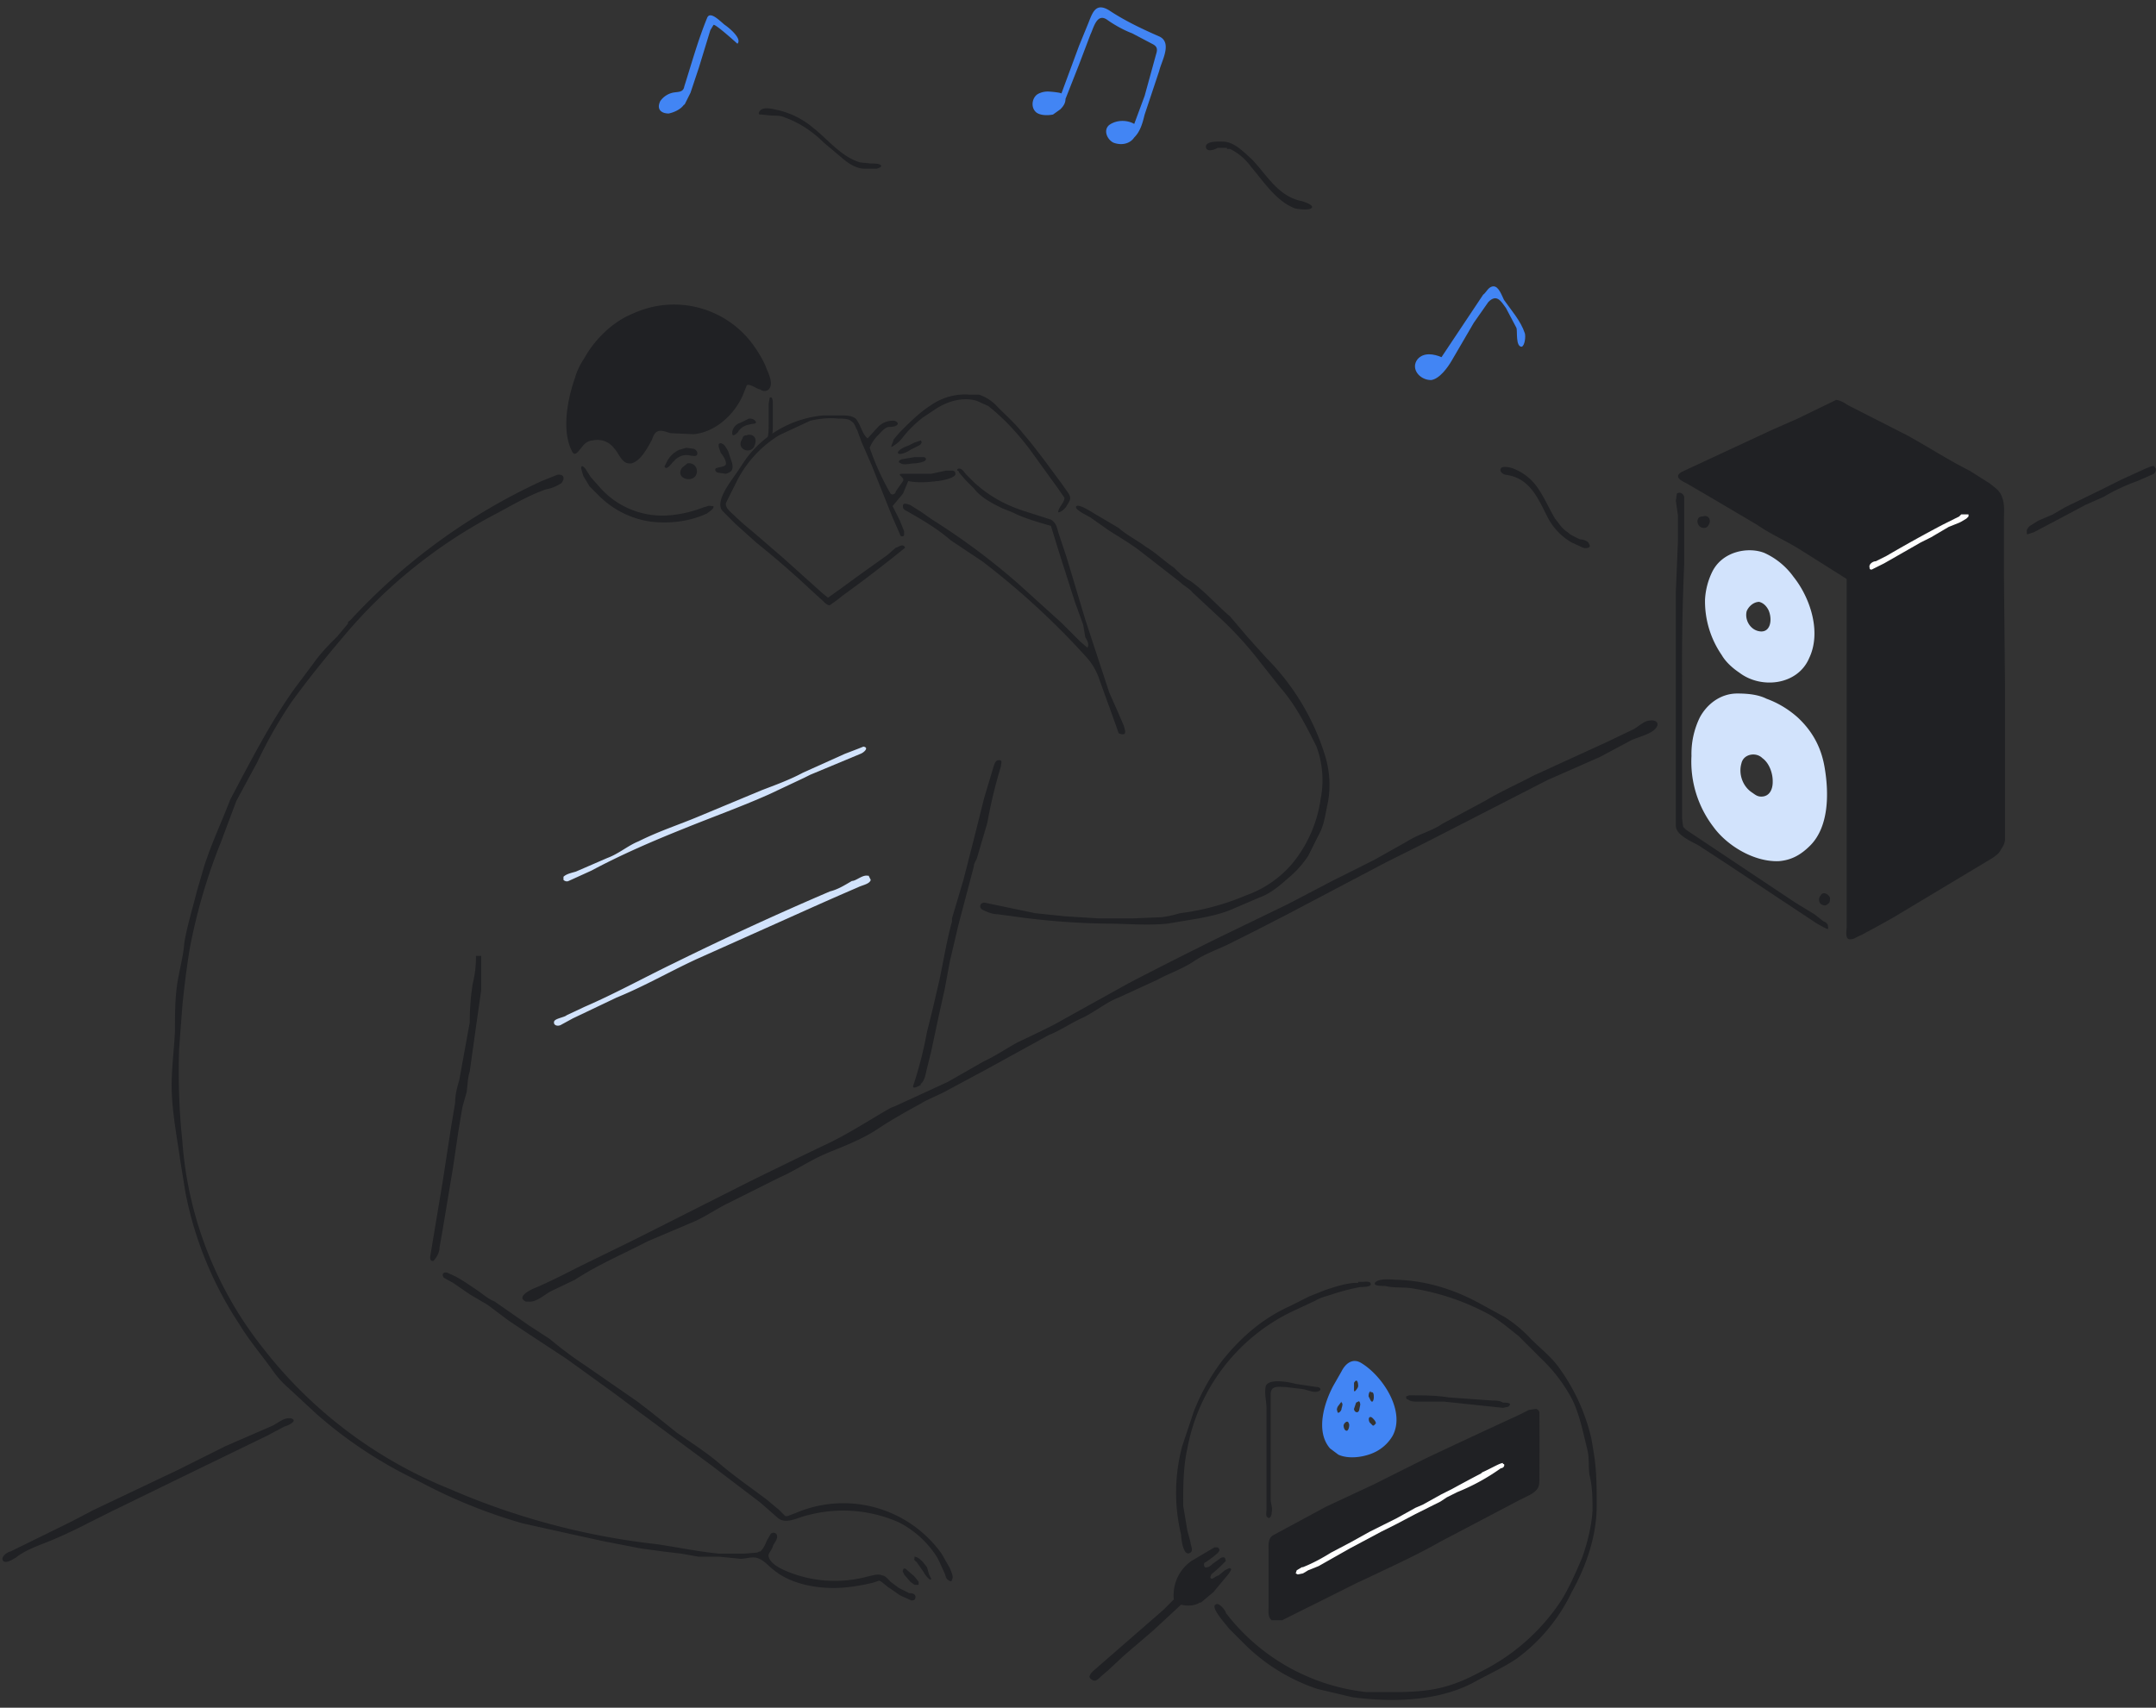 <svg xmlns="http://www.w3.org/2000/svg" xmlns:xlink="http://www.w3.org/1999/xlink" width="207" height="164">
  <rect width="100%" height="100%" fill="#333333" stroke="none"/>
  <defs>
    <path id="a" d="M0 194h268V0H0z"/>
  </defs>
  <g fill="none" fill-rule="evenodd" transform="translate(-34 -17)">
    <mask id="b" fill="#fff">
      <use xlink:href="#a"/>
    </mask>
    <g mask="url(#b)">
      <path fill="#202124" d="M181.8 152.7c0-.2-.1-.3-.3-.4l-.7.1-1 .5a900 900 0 0 0-8.8 4.1l-5.2 2.6-4.5 2.1-5 2.7c-.6.3-.5 1-.5 1.5v5.4c0 .4-.1 1 .3 1.3h1l1.2-.6 6-3 1.5-.7c2.1-1 4.3-2 6.4-3.2l7.6-4 1.2-.6c.8-.5.8-.8.8-1.7a470 470 0 0 0 0-6.1m44.6-80.8v-5c0-.7.1-1.5-.2-2.2-.2-.6-.7-.9-1.2-1.3l-1.9-1.2c-2-1-4-2.3-6-3.4l-5.5-2.8c-.4-.2-.7-.5-1.3-.6l-3.7 1.8-2.5 1.1-8.6 4c-.9.5 0 .9.4 1.1l2.4 1.4 4.4 2.6c1.3.9 2.7 1.5 4 2.3l4.6 2.9V106c0 .4-.2 1.3.4 1.2.3 0 .7-.3 1-.4l1.3-.7 1.8-1 7-4.2 2.5-1.5c.4-.3.6-.4.8-.8.2-.3.4-.6.4-1v-15l-.1-10.7M107.8 54.4c-.2.2-.6.2-.8 0-.3 0-1-.6-1.3-.4l-.4 1c-.8 1.8-2.6 3.5-4.7 3.7l-2.2-.1c-.4-.1-.8-.3-1.2-.2-.5.2-.5.7-.7 1a9 9 0 0 1-.6 1c-.3.5-1 1.2-1.5 1.1-.7 0-1-1-1.4-1.4a2 2 0 0 0-2.1-.8c-.4 0-.8.3-1 .6-.3.3-.7 1.1-1 .4-1-2-.4-5 .3-7 .2-.7.5-1.3.9-1.9 1-1.8 2.7-3.5 4.7-4.3a9.4 9.4 0 0 1 11.5 3c.5.7 1 1.5 1.3 2.3.2.5.7 1.5.2 2"/>
      <path fill="#D2E3FC" d="M204.2 92c0-.7-.3-1.7-1-2.2-.6-.6-1.8-.4-2 .5-.3 1 .1 2.2 1 2.8.3.2.5.4.9.4.8 0 1.1-.7 1.1-1.4m-7.8-2.5a8 8 0 0 1 .8-3.7c.7-1.3 2-2.3 3.6-2.3 1 0 2 .1 2.8.5 1.1.4 2.1 1 3 1.8 1.5 1.4 2.3 3 2.6 4.9.4 2.4.4 5.6-1.4 7.4-.9.9-1.8 1.4-3 1.5-2.4.1-5-1.5-6.3-3.3a10.3 10.3 0 0 1-2.1-6.8"/>
      <path fill="#202124" d="M107 166c.3-.3.5-.7.6-1l.4-.7c.2-.2.6-.1.6.2.1.3-.3.7-.4 1-.1.4-.5.7-.4 1 .2.8 1.5 1.3 2 1.5a12 12 0 0 0 7.5.4c.5-.1 1-.3 1.4-.1.3 0 .6.4.8.6l.8.6 1 .5c.2 0 .5 0 .6.3 0 .3-.1.4-.4.4l-1.1-.5-1-.7c-.1 0-.8-.7-1-.7l-.6.2c-1.3.3-2.5.5-3.8.5-2 0-4.3-.5-5.8-1.8-.4-.3-.8-.8-1.3-1-.6-.3-1.2 0-1.8 0l-2-.2h-2l-1.7-.3-1.7-.2-2.2-.3-3.6-.7-3.2-.7-4.5-1a50 50 0 0 1-9.7-3.9l-1.4-.7a42 42 0 0 1-8.7-5.9l-2.7-2.5a9.3 9.3 0 0 1-1.6-1.8c-1-1.4-2.2-2.8-3.1-4.3a35 35 0 0 1-5.2-12.7l-.5-3.1c-.3-2.1-.7-4.2-.8-6.3-.1-2 .2-4 .3-6.1 0-1.5 0-3 .2-4.4.2-1.4.6-2.7.7-4.1.3-1.7.8-3.3 1.2-4.9l.7-2.4c.7-2.2 1.7-4.3 2.5-6.4l1-1.9c1.6-3 3.2-6 5.2-8.8l1.8-2.4c.7-1 1.5-1.8 2.3-2.6l1-1.2c0-.1 0-.2.2-.3A58 58 0 0 1 86 63.2l1.5-.6c.6-.1.8.3.4.8a4 4 0 0 1-1.5.6c-1.7.6-3.2 1.5-4.7 2.3A48.4 48.4 0 0 0 67 78.1c-1.7 2-3.4 4.1-5 6.3a43 43 0 0 0-3.3 5.8l-2 3.7-1.5 4a54.2 54.2 0 0 0-3 10.3 89 89 0 0 0-.7 5.5l-.3 4c-.1 3 0 6 .3 8.8a36.2 36.2 0 0 0 7.7 19.9 43 43 0 0 0 18 13.6 69 69 0 0 0 19.9 5.3c2 .3 3.9.7 5.9.9h2.5l1.2-.1.2-.1"/>
      <path fill="#D2E3FC" d="M203.8 75.6c-.2-.4-.5-.7-.9-.8-.5 0-1 .4-1.2.9-.2.8.3 1.7 1.1 1.9 1.2.3 1.4-1.1 1-2m-6.1-1a6.9 6.9 0 0 1 .7-2.7c1-2 3.5-2.4 5-1.8a7 7 0 0 1 2.8 2.3c1.6 2 2.7 5.3 1.5 7.8-1.1 2.6-4.6 3-6.7 1.4-.6-.4-1.3-1-1.7-1.7a9.1 9.1 0 0 1-1.6-5.2"/>
      <path fill="#202124" d="M137.3 65.7c.1-.5 1.7.6 1.9.7l2.2 1.3c.8.7 1.8 1.2 2.6 1.8 1 .6 1.8 1.4 2.7 2 .5.5 1 1 1.6 1.3 1.4 1 2.5 2.3 3.8 3.4l1.7 2 1.8 2a22.8 22.8 0 0 1 5.6 9.3c.5 1.6.6 3.3.2 5-.2 1-.3 1.8-.8 2.7l-1 2a10 10 0 0 1-2 2.2c-.8.7-1.6 1.4-2.7 1.8l-2.8 1.2c-1 .4-2 .6-3 .8l-3 .5c-2 .2-4 0-5.8 0a70.4 70.4 0 0 1-8.3-.6l-2.2-.3c-.5 0-1-.2-1.4-.4-.5-.2-.3-.8.2-.7l4.8 1 2.9.3 3.2.2h3.2l2.4-.1c.7 0 1.5-.2 2.2-.4a23.8 23.8 0 0 0 6.3-1.7 10.4 10.4 0 0 0 4.5-3.1 12.5 12.5 0 0 0 2.7-6.2c.3-1.5.2-3-.2-4.4l-.2-.6c-1-2-2-4-3.5-5.7l-1.9-2.4a34.2 34.2 0 0 0-3.6-4l-2.9-2.7c-.3-.4-.8-.6-1.2-1l-3.6-2.8c-1-.8-2.2-1.5-3.3-2.2l-1.7-1.2-.9-.5c-.1-.1-.5-.3-.5-.5m28.7 74.6v-.1c.4-.5 1.7-.3 2.1-.3 3 .1 5.7 1 8.2 2.4l2.2 1.2a13 13 0 0 1 2.5 2.1c.8.8 1.8 1.6 2.5 2.5a18.7 18.7 0 0 1 3.3 7.1l.2 1.2c.3 1.8.3 3.4.3 5.2 0 2.9-1 5.8-2.4 8.3a17 17 0 0 1-5.3 6.4c-1.2.8-2.5 1.4-3.8 2.1-3.5 2-8 2.1-11.9 1.6l-3.4-.8a18 18 0 0 1-6.9-4.2l-1.6-1.6c-.2-.3-1.8-2-1.3-2.3.3-.3 1 .6 1 .8a19.7 19.7 0 0 0 13.5 7.6h2.6c1.8 0 3.6-.1 5.2-.6 1.4-.4 2.7-1.1 4-1.8a19.8 19.8 0 0 0 6.9-6.4c.8-1.3 1.4-2.7 2-4.1.5-1.4.9-3 1-4.5 0-1.2 0-2.3-.3-3.5-.1-.8 0-1.6-.2-2.4-.4-1.6-.7-3.2-1.4-4.7a15 15 0 0 0-3-4l-2.2-2.2c-.9-.7-1.7-1.4-2.7-2a23 23 0 0 0-7.7-2.6c-.8-.1-1.6 0-2.4-.2-.2 0-1 0-1-.2"/>
      <path fill="#4285F4" d="M163.3 154.4c.2 0 .3-.6.2-.7-.1-.4-.5 0-.5.2s.1.5.3.5m2.6-.5l.2-.2c0-.2-.2-.4-.3-.5-.3-.3-.5 0-.3.4l.3.3h.1m-1.8-3.3s.3-.3.3-.5c0-.3-.1-.8-.4-.3v.8m1.6 0c-.2.1-.2.4-.2.5l.2.4c.2.3.3-.1.3-.3 0-.2 0-.5-.2-.5h-.1m-1.2.9l-.2.1-.2.6c0 .3.4.5.5.1l.1-.5c0-.2-.1-.4-.2-.3m-1.6 0l-.3.4c-.1.1-.2.4-.1.5 0 .4.4 0 .4-.2 0-.1.2-.5 0-.6m-.3 5l-.8-.6c-1.4-1.6-.6-4.3.3-6l.8-1.4c.4-.8 1.1-1.3 1.9-.8 2 1.2 4.3 4.6 3 7a4 4 0 0 1-1.4 1.4c-1 .6-2.7.9-3.8.4"/>
      <path fill="#202124" d="M109.6 162.6l.8-.3a11.6 11.6 0 0 1 14 3.9l.8 1.4c.1.3.4.8.2 1.1 0 .2-.2.2-.4 0-.2-.1-.2-.4-.3-.6l-.5-1.1-.2-.4a9.3 9.3 0 0 0-3.7-3.4 13.2 13.2 0 0 0-8.7-.7c-1 .2-2.2 1-3 .2l-1.6-1.4-4.6-3.5-7.3-5.4-2-1.5-4.7-3.4-3.5-2.3-2.1-1.4-2-1.5-1.7-1-1.6-1.1-.9-.5c-.3-.5.2-.6.5-.4 1 .4 1.8 1 2.7 1.6.6.4 1 .8 1.7 1.1l3.3 2.3 2 1.3A36 36 0 0 0 90 148l5.2 3.6 1.3 1 2.5 2c1.3.9 2.7 1.8 3.9 2.8 1.5 1.3 3.1 2.4 4.7 3.6l1.2 1 .6.6h.2m16.3-100.4c0-.1 0-.2.2-.2.3 0 .5.4.7.6l.7.7c1.4 1.3 3 2.2 4.9 2.8l2.5.8c.5.3.6.8.7 1.2l.8 2.4 1.8 6 2.3 7 .8 1.8.6 1.4c0 .1.2.5.1.7 0 .2-.5.1-.6 0l-.6-1.7-.8-2.2-.5-1.4a6 6 0 0 0-1.2-2 74 74 0 0 0-10-9.2l-3-2c-1.4-1.2-2.8-2-4.2-2.8-.2-.1-.4-.2-.4-.4-.1-.5.4-.3.7-.2l1.1.7 1 .7a65.3 65.3 0 0 1 8.2 6.1l4.2 3.8 1.8 1.8.7.6c.2-.3 0-.7-.2-1L138 77l-.8-2.2-1.5-4.7-.4-1.3-.4-1.3-.7-.2c-1-.3-2-.6-3-1.1l-1-.4c-1-.5-2-1-2.7-1.9l-.8-.8-.6-.7-.1-.2"/>
      <path fill="#4285F4" d="M135.8 27.5l-.7.5c-.5.1-1.2.1-1.6-.2-.6-.5-.4-1.5.2-1.8a2 2 0 0 1 1.1-.2c.1 0 1.2.1 1.1.2l1.7-4.6.9-2.2c.4-1 .7-2 2-1.2 1.5 1 3.2 1.8 4.8 2.5 1.3.6.2 2.4 0 3.3l-1.4 4.2c-.2.8-.4 1.6-1 2.2-.4.6-1.2.8-2 .5-.6-.3-1-1.2-.4-1.7.7-.5 1.7-.5 2.4-.1l1-2.7 1.1-4c.2-.6 0-.8-.4-1l-1.9-1c-.8-.3-1.7-.8-2.4-1.3-1-.7-1.3.8-1.6 1.4l-1.1 2.9-1.3 3.3c0 .4-.2.7-.5 1"/>
      <path fill="#202124" d="M195.6 96.4l.3.3 1.5 1 3 2 6 4 1.8 1.1.9.7c.1 0 .4.2.4.4 0 .1.1.4-.1.3a10 10 0 0 1-1.1-.6l-8.6-5.7-2.6-1.7c-.7-.4-2.2-1-2.2-1.9V73.8l.2-4.8v-2.5l-.2-1.4.1-.7c.3-.2.6 0 .7.3v6.5a222.8 222.8 0 0 0-.2 11.6v12.8l.1.8M79.7 108.8h.5v3.3l-.4 2.8-.7 5c-.2.6-.2 1.3-.3 2l-.4 1.4-.4 2.4-.5 3.4-1 6-.3 1.7c0 .5-.3 1-.6 1.3-.3 0-.3-.2-.3-.4l.5-3 .7-4.2.8-5.2.4-2.4c0-.8.2-1.5.4-2.2l1-5.5c0-1.3.1-2.6.3-3.8.2-.8.3-1.6.3-2.6"/>
      <path fill="#D2E3FC" d="M117.4 101.1l.2.4c-.1.4-.8.5-1.2.7a359.4 359.4 0 0 0-5 2.2l-6.7 3-3.8 1.7c-2.6 1.2-5 2.6-7.7 3.7l-4.2 2-1.1.6c-.3.2-.8.1-.7-.3.1-.3 1-.4 1.2-.6l1.7-.8c3-1.3 5.7-2.8 8.6-4.2a303.3 303.3 0 0 1 15-6.9c.8-.2 1.4-.6 2.1-1 .4 0 1-.6 1.5-.5h.1m-29.3.4v-.3c.3-.3.9-.4 1.2-.5l3-1.3c1.1-.4 2-1.2 3-1.6 2-1 3.9-1.6 5.8-2.4l6-2.5c1.3-.5 2.7-1 4-1.7l4-1.8 1.3-.5.5-.2c.6.1 0 .6-.3.7l-4.8 2-.6.3-3.4 1.6c-2.7 1.2-5.5 2.2-8.2 3.3-3 1.2-6 2.5-8.8 4l-2.2 1c-.2.1-.4 0-.5-.1"/>
      <path fill="#4285F4" d="M177.3 44.5h.1c.5 0 .8.9 1 1.3.7 1 1.6 2 2 3.2.1.3 0 1.2-.3 1.3-.6 0-.4-1.5-.5-1.8l-1-1.9c-.5-.7-.9-1.4-1.7-.6l-1.4 2-2.1 3.6c-.4.7-1.2 1.8-2 1.9-1.1 0-2-1.1-1.3-2 .6-.7 1.6-.5 2.3-.2l4-6c.3-.2.5-.8 1-.8"/>
      <path fill="#202124" d="M127.8 55.5c-1.3-.4-2.8 0-4 .8l-1.2.8a11 11 0 0 0-2 2 3 3 0 0 1-.8.7c-.5.4 0-.4 0-.6l.6-.7c1-1 1.9-1.9 3-2.6a5.7 5.7 0 0 1 3.7-1h.9a4.2 4.2 0 0 1 1.8 1.2c.8.8 1.7 1.6 2.4 2.5 1.3 1.5 2.5 3.2 3.7 4.8l.7 1c.3.5.1.7-.2 1.2-.1.2-.5.6-.8.6 0-.5.6-.9.6-1.4l-.7-1-2.6-3.6c-1.2-1.6-2.5-3-4-4.2l-1.1-.5"/>
      <path fill="#4285F4" d="M99.7 27c-.3.5-1 .8-1.5.9-.7 0-1.2-.4-.8-1.2a2 2 0 0 1 1.2-.8c.5-.1 1 0 1.1-.6.7-2.2 1.3-4.4 2.2-6.6.3-.7 1.3.4 1.7.7.3.2 1.7 1.3 1.2 1.8 0 0-2.2-2-2.3-1.8l-.3.5-1.1 3.6-.8 2.4-.6 1.2"/>
      <path fill="#202124" d="M102.5 65.7c0 .2-.5.5-.6.6-1.7.8-3.6 1-5.4.8a8.8 8.8 0 0 1-4.9-2.4l-1-1-.6-1-.2-.7c0-.4.2-.2.4 0l.5.8.8.9a8 8 0 0 0 6.6 2.8 11.6 11.6 0 0 0 3.5-.8c.2 0 .4-.2.7-.1h.2m53.2 97.1c-.2 0-.1-.6-.1-.7v-9.7c0-.7-.2-1.4-.1-2 0-1 2.2-.6 2.9-.4l2 .3c.4 0 .5.3.2.4-.4.2-1-.1-1.5-.2l-1.7-.2c-.6 0-1.4-.2-1.4.7V161c0 .4.2.8.1 1.2 0 .1 0 .5-.3.6m-4-131.6h-.9c-.3.2-1 .4-1.1 0-.2-.7 1.3-.6 1.6-.6 1.1 0 2 1 2.8 1.7 1.5 1.6 2.5 3.5 4.7 4 .1 0 1.4.4 1 .7-.2.2-1.3.1-1.6 0-1.8-.7-3-2.6-4.2-4a5.5 5.5 0 0 0-2-1.7h-.3m34.8 38c.2.3-.3.4-.6.3l-1.1-.5a6 6 0 0 1-2.4-2.6c-.9-1.8-1.7-3.6-3.9-3.9-.2 0-.7-.3-.5-.6.1-.3 1-.1 1.2 0a5 5 0 0 1 2.3 1.8c.7 1 1.1 2 1.7 3 .4.5.7 1 1.2 1.3.3.3.8.5 1.2.7.3 0 .6.1.8.3l.1.2M107 28c-.2 0-.2-.2 0-.4.4-.4 1.3-.1 1.8 0a8 8 0 0 1 3.3 1.7c1.3 1 2.7 2.8 4.5 3.3l1 .1c.3 0 .9 0 1 .2 0 .2-.2.2-.4.3H117c-.7 0-1.4-.4-2-.9l-1.9-1.6c-1-1-2.3-1.9-3.7-2.4-.4-.2-.9-.2-1.3-.2l-1-.1M169 151.1l.3-.1c1.3 0 2.6 0 3.8.2l4.2.3c.3 0 .7 0 1 .2.3 0 1 0 .5.4l-.5.1-5.7-.6H170c-.2 0-.6 0-.8-.2-.2 0-.2-.2-.2-.3m-66-91.4c0-.1.2-.2.3-.1.3.1.4.4.6.7l.4 1.2c.1.6 0 .8-.6 1l-.7-.1c-.2 0-.4-.2-.3-.4.3-.2 1-.1 1-.5 0-.3-.3-.8-.5-1l-.2-.6v-.2m-3.5 2.2l.5-.4c.5-.1 1 .3.9.9-.2 1.1-2.2.6-1.4-.5m5.8-2.8c0-.2.2-.3.4-.3.5-.2 1 .2.8.8-.2 1.2-2 .6-1.2-.5m-5.4.9l.7.1c.1 0 .5.3.3.6-.1.2-.7 0-1 0-.4 0-.9.2-1.2.6-.1 0-.7 1-.9.5l.3-.6c.3-.5.7-.8 1.1-1l.7-.2m6.1-2.8c.1 0 .3 0 .5.2s0 .3-.2.3c-.6.1-1 .2-1.4.7 0 .1-.6.7-.6.2 0-.5.4-.9.8-1l.8-.4m16.5 2.1c.2.2 0 .4-.2.5l-.8.4c-.1.1-1 .6-1.2.3 0-.3.7-.6 1-.7l.6-.3.6-.2m-2.1 2.1c0-.1 0-.2.3-.3l1.2-.2h.8c.1 0 .3 0 .3.2 0 .3-1 .4-1.1.4-.4 0-1 .2-1.3 0l-.2-.1m89.2 42.4c-.2.2-.4.2-.7 0a.6.6 0 0 1 0-.8c.2-.4.7-.2.9.2 0 .3 0 .5-.2.6M197 67c0-.3.2-.4.5-.4.5-.2.8.3.6.7-.1.3-.3.4-.5.4-.5 0-.7-.5-.6-.8m-74.7 102.3h-.5l-.4-.3-.6-.7c0-.1-.2-.3-.1-.4 0-.2.2-.2.3-.1l.8.7.4.5v.3m-.4-2.5v-.2c.3 0 .6.3.8.5l.4.5.2.7.2.4c0 .4-.7-.5-.7-.6l-.7-1s-.3-.2-.2-.3"/>
      <path fill="#202124" d="M125.7 62.3l-.2-.1h-.7l-1.4.3h-2.7c-.8 0 .2.3 0 .7l-.7 1c0 .2-.3.4-.5.2a25 25 0 0 1-2-4.4c.2-.5.5-.9.8-1.2.3-.3.6-.7 1-.8.2 0 .8 0 .9-.3 0-.2-.3-.3-.4-.3a2 2 0 0 0-1.5.6l-1 1.1c-.5-.4-.6-1.1-1-1.7-.2-.4-.8-.5-1.3-.5h-2a10.4 10.4 0 0 0-7.4 4.2l-.8 1.2-.7 1c-.4.6-1.4 2.1-.7 2.8l1.2 1.2 2 1.8a86.9 86.9 0 0 1 5.3 4.6l1.1 1c.2.2.5.5.7.4l.7-.5.5-.4a132.2 132.2 0 0 0 6-4.6c-.2-.5-.7 0-.9 0l-.8.7-2.8 2-1.5 1.1-1.4 1-.5-.4-3.9-3.5-2.9-2.5a25 25 0 0 1-1.6-1.4c-.4-.4-1-.8-.9-1.3l1.1-2.2a11 11 0 0 1 4-4.3l3-1.4c.9-.2 1.8-.3 2.7-.2.5 0 1 0 1.3.3.3.2.3.5.5.8l.4 1.1 1 2.3 2 5 .7 1.6c0 .2.3.3.4.1V68l-.4-1-.7-1.4 1-1.2.5-1.2c1 .2 1.9.1 2.8 0 .2 0 2-.3 1.7-.8"/>
      <path fill="#202124" d="M108.2 57.8v-2c0-.2 0-.8-.3-.6l-.1.6v2c0 .4 0 1.4-.3 1.7l.5-.4c.2-.2.2-1 .2-1.2M152 167.6l-.4.2-.6.5c-.2 0-.6.4-.7.3-.2-.1 0-.3 0-.4l.8-.7.6-.6-.1-.3c-.2-.1-.4 0-.5.1l-.7.5c-.1.1-.3.3-.5.3-.1.1-.3 0-.3-.2s0-.2.2-.3l.7-.5c.2-.2.9-.6.4-.9h-.3l-2.2 1.3a4 4 0 0 0-1.7 3.7l-1 1-6.2 5.4c-.3.3-.8.6-.9 1 0 .2.3.4.5.4s.4-.2.6-.4l.7-.6 1.5-1.4 2.8-2.4 2.7-2.5s1 .3 1.8-.2h.1l1.2-1 1.5-1.8c.1-.2.4-.5 0-.5m12.4-27.4h-.4c-1 .1-1.9.4-2.8.7l-1.5.6-2 1c-2.6 1.2-4.6 3-6.3 5.1a20.3 20.3 0 0 0-2.8 5l-1.1 3.3a17.3 17.3 0 0 0-.1 8.5c0 .3.2 2.2.9 1.7.3-.2 0-.7 0-1l-.3-1.1-.4-2.4c0-1.9 0-3.7.4-5.5a18.3 18.3 0 0 1 10.6-13.4l1.7-.8c.5-.3 1-.4 1.6-.6a20.7 20.7 0 0 1 2.7-.7c.2 0 1.1 0 1-.3 0-.3-.6-.2-.8-.2h-.4"/>
      <path fill="#FFF" d="M223 66.4h-.7l-.2.2-1.6.8a138.6 138.6 0 0 0-5.4 3l-1 .5c-.3 0-.7.3-.6.6 0 .1 0 .2.2.2l.4-.2.4-.2.4-.2 3.5-2 1-.5 1.7-1 1-.4.2-.1.5-.3.2-.2v-.2m-44.7 91.1c-.3 0-1.1.5-2 .9l-.1.1a161.4 161.4 0 0 0-2.8 1.5l-1 .5-1.8 1-.7.3-1.8 1-2.6 1.3-1.8 1-1.9 1c-.8.5-1.7 1-2.7 1.4h-.1l-.5.3-.1.3.2.1.5-.1.5-.3 1-.4 3-1.7 3-1.6 1.4-.7 1.9-1 1.4-.7 1-.5.6-.4 1-.5a20 20 0 0 0 4.2-2.3c.2 0 .4-.2.3-.4h-.1"/>
      <path fill="#202124" d="M61.7 153.2c-.5 0-1.1.5-1.5.7l-4.6 2-4.6 2.3-8 3.8-2.3 1.2L35 166c-.2 0-1 .5-.7.9.3.3 1-.2 1.2-.3 1-.8 2.3-1.2 3.5-1.7a50 50 0 0 0 3.6-1.7l2.2-1.1 8-3.9 6.8-3.3 1.7-.9c.4-.1 1.4-.6.6-.8h-.2m179.2-91.4c-.2-.1-.3 0-.4 0l-.5.2-2.2 1-2 1-3.5 1.7-1.2.7-1.4.6-.8.5a1 1 0 0 0-.3.4v.4h.1l.6-.2 3.4-1.8 1.5-.8 1.8-.8c1-.6 2.1-1.1 3.2-1.5l1.6-.7c.2-.2.3-.5 0-.7m-48.4 24.4c-.5 0-1 .5-1.5.8l-2.5 1.2-7.2 3.3c-1.5.8-3.1 1.5-4.6 2.4l-4.1 2.2c-1 .7-2.3 1-3.4 1.7l-3.2 1.8-4 2-4.2 2.2-6.6 3.2a481.5 481.5 0 0 0-8.7 4.4l-7.2 4a112 112 0 0 1-3.5 1.7c-1.1.6-2.1 1.3-3.2 1.8l-3.5 2-5 2.3-.5.2c-2.1 1.2-4.2 2.6-6.4 3.6l-2.7 1.3-4.3 2.1-9.7 4.9-2 1-4.5 2.2c-1.6.8-3.1 1.6-4.8 2.3-.4.2-1.5.8-.6 1.2h.2c.8.1 1.6-.7 2.2-1l2.3-1.1c2.3-1.5 4.7-2.5 7-3.7l4-1.7c1.3-.5 2.4-1.3 3.6-1.9l5-2.5c1.6-.7 3-1.7 4.7-2.4 1.7-.7 3.3-1.3 4.8-2.3 1.5-1 3-1.8 4.6-2.7l1.7-.8 4.1-2.2 6-3.3c1-.4 1.9-1 2.9-1.5 1.4-.6 2.5-1.6 3.8-2.1l3.7-1.7c1.1-.6 2.3-1 3.4-1.7 1.3-.9 2.7-1.3 4-2l2-1 3.3-1.7 5.5-2.9 3.8-2 4-2 11.5-5.9 5-2.2 3-1.6c.6-.3 2-.6 2.4-1.2.4-.5-.1-.8-.6-.7M122.5 121c.3-.3.4-1 .5-1.4l.4-1.6.7-3.3.6-2.7.5-2.7.8-3.4 1.5-5.7c0-.3.2-.5.3-.8l1-3.4a45.6 45.6 0 0 1 1.3-5.4c0-.3.2-.6-.2-.6-.3 0-.4.3-.5.6l-.9 3-.9 3.6-1.1 4.3-1.1 3.7v.3c-.5 1.8-.8 3.7-1.2 5.6l-.7 3-.5 2a38 38 0 0 1-1.3 5.1c-.2.5.5.1.7 0v-.1"/>
    </g>
  </g>
</svg>
